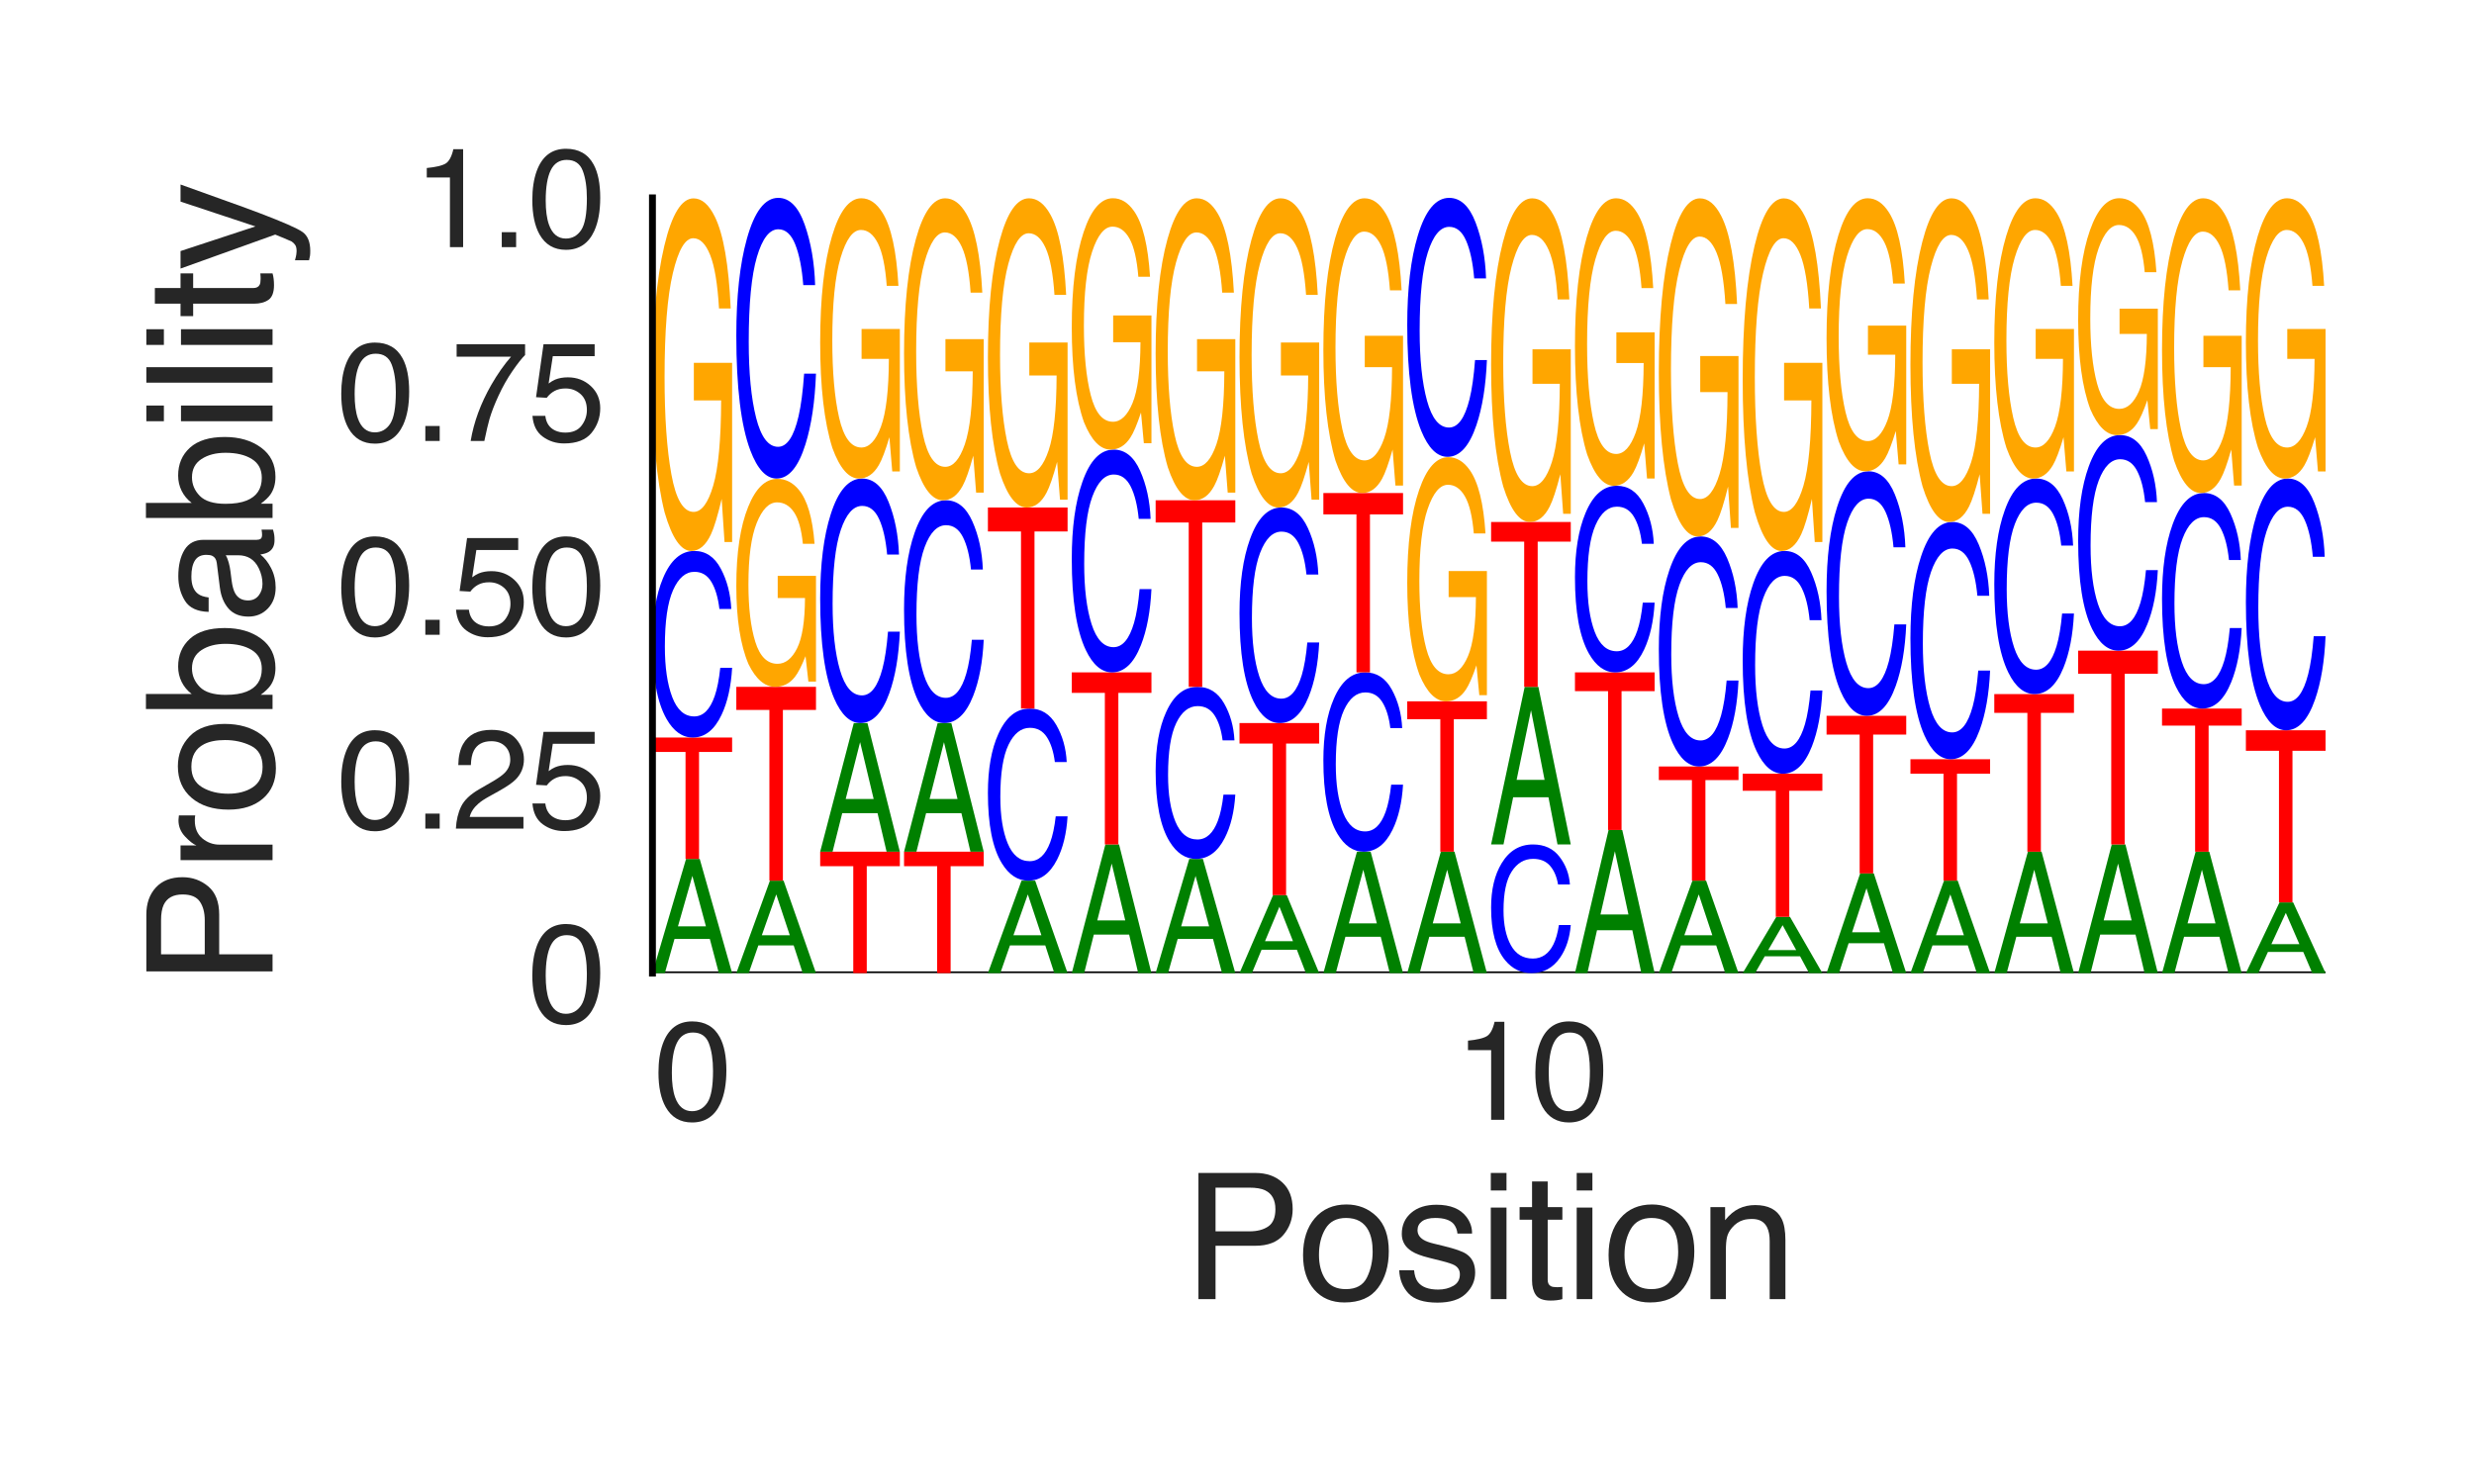 <?xml version="1.0" encoding="utf-8" standalone="no"?>
<!DOCTYPE svg PUBLIC "-//W3C//DTD SVG 1.1//EN"
  "http://www.w3.org/Graphics/SVG/1.1/DTD/svg11.dtd">
<svg height="216pt" version="1.1" viewBox="0 0 360 216" width="360pt" xmlns="http://www.w3.org/2000/svg" xmlns:xlink="http://www.w3.org/1999/xlink">
 <defs>
  <style type="text/css">*{stroke-linecap:butt;stroke-linejoin:round;}</style>
 </defs>
 <g id="figure_1">
  <g id="patch_1">
   <path d="M 0 216 
L 360 216 
L 360 0 
L 0 0 
z
" style="fill:#ffffff;"/>
  </g>
  <g id="axes_1">
   <g id="patch_2">
    <path d="M 94.94 141.64 
L 338.4 141.64 
L 338.4 28.8 
L 94.94 28.8 
z
" style="fill:#ffffff;"/>
   </g>
   <g id="line2d_1">
    <path clip-path="url(#pb17f421d15)" d="M 94.94 141.64 
L 338.4 141.64 
" style="fill:none;stroke:#000000;stroke-linecap:round;stroke-width:0.5;"/>
   </g>
   <g id="patch_3">
    <path clip-path="url(#pb17f421d15)" d="M 102.722 134.831 
L 100.749 127.49 
L 98.653 134.831 
L 102.722 134.831 
z
M 99.83 125.021 
L 101.819 125.021 
L 106.533 141.64 
L 104.603 141.64 
L 103.288 136.663 
L 98.149 136.663 
L 96.743 141.64 
L 94.94 141.64 
L 99.83 125.021 
z
M 100.741 125.021 
L 100.741 125.021 
z
" style="fill:#008000;"/>
   </g>
   <g id="patch_4">
    <path clip-path="url(#pb17f421d15)" d="M 106.533 107.348 
L 106.533 109.454 
L 101.719 109.454 
L 101.719 125.021 
L 99.755 125.021 
L 99.755 109.454 
L 94.94 109.454 
L 94.94 107.348 
L 106.533 107.348 
z
" style="fill:#ff0000;"/>
   </g>
   <g id="patch_5">
    <path clip-path="url(#pb17f421d15)" d="M 101.036 80.192 
Q 103.518 80.192 104.888 82.775 
Q 106.257 85.353 106.408 88.633 
L 104.683 88.633 
Q 104.389 86.145 103.513 84.691 
Q 102.636 83.23 101.053 83.23 
Q 99.122 83.23 97.935 85.909 
Q 96.748 88.583 96.748 94.11 
Q 96.748 98.642 97.818 101.462 
Q 98.892 104.276 101.019 104.276 
Q 102.974 104.276 103.999 101.31 
Q 104.54 99.749 104.808 97.199 
L 106.533 97.199 
Q 106.303 101.271 105.004 104.029 
Q 103.447 107.348 100.805 107.348 
Q 98.527 107.348 96.979 104.624 
Q 94.94 101.029 94.94 93.514 
Q 94.94 87.813 96.472 84.163 
Q 98.126 80.192 101.036 80.192 
z
M 100.68 80.192 
L 100.68 80.192 
z
" style="fill:#0000ff;"/>
   </g>
   <g id="patch_6">
    <path clip-path="url(#pb17f421d15)" d="M 100.919 28.874 
Q 102.708 28.874 104.012 31.53 
Q 105.903 35.343 106.326 44.904 
L 104.626 44.904 
Q 104.314 39.561 103.338 37.117 
Q 102.362 34.674 100.875 34.674 
Q 99.114 34.674 97.909 39.762 
Q 96.704 44.84 96.704 54.9 
Q 96.704 63.589 97.696 69.049 
Q 98.691 74.509 100.936 74.509 
Q 102.655 74.509 103.783 70.685 
Q 104.911 66.85 104.936 58.277 
L 100.963 58.277 
L 100.963 52.807 
L 106.533 52.807 
L 106.533 78.896 
L 105.428 78.896 
L 105.013 72.618 
Q 104.142 76.304 103.468 77.738 
Q 102.334 80.192 100.59 80.192 
Q 98.337 80.192 96.712 74.583 
Q 94.94 67.54 94.94 55.261 
Q 94.94 43.013 96.668 35.779 
Q 98.31 28.874 100.919 28.874 
z
M 100.634 28.8 
L 100.634 28.8 
z
" style="fill:#ffa600;"/>
   </g>
   <g id="patch_7">
    <path clip-path="url(#pb17f421d15)" d="M 114.925 136.126 
L 112.953 130.181 
L 110.856 136.126 
L 114.925 136.126 
z
M 112.033 128.182 
L 114.023 128.182 
L 118.737 141.64 
L 116.807 141.64 
L 115.491 137.609 
L 110.352 137.609 
L 108.946 141.64 
L 107.144 141.64 
L 112.033 128.182 
z
M 112.944 128.182 
L 112.944 128.182 
z
" style="fill:#008000;"/>
   </g>
   <g id="patch_8">
    <path clip-path="url(#pb17f421d15)" d="M 118.737 99.972 
L 118.737 103.333 
L 113.922 103.333 
L 113.922 128.182 
L 111.958 128.182 
L 111.958 103.333 
L 107.144 103.333 
L 107.144 99.972 
L 118.737 99.972 
z
" style="fill:#ff0000;"/>
   </g>
   <g id="patch_9">
    <path clip-path="url(#pb17f421d15)" d="M 113.123 69.698 
Q 114.911 69.698 116.216 71.265 
Q 118.107 73.515 118.53 79.155 
L 116.829 79.155 
Q 116.517 76.003 115.541 74.561 
Q 114.566 73.12 113.078 73.12 
Q 111.318 73.12 110.112 76.122 
Q 108.907 79.117 108.907 85.051 
Q 108.907 90.177 109.899 93.398 
Q 110.895 96.619 113.139 96.619 
Q 114.859 96.619 115.986 94.363 
Q 117.114 92.101 117.139 87.044 
L 113.167 87.044 
L 113.167 83.817 
L 118.737 83.817 
L 118.737 99.208 
L 117.631 99.208 
L 117.216 95.504 
Q 116.346 97.678 115.671 98.524 
Q 114.538 99.972 112.794 99.972 
Q 110.541 99.972 108.915 96.663 
Q 107.144 92.509 107.144 85.264 
Q 107.144 78.039 108.871 73.772 
Q 110.513 69.698 113.123 69.698 
z
M 112.838 69.655 
L 112.838 69.655 
z
" style="fill:#ffa600;"/>
   </g>
   <g id="patch_10">
    <path clip-path="url(#pb17f421d15)" d="M 113.239 28.8 
Q 115.722 28.8 117.091 32.687 
Q 118.461 36.565 118.612 41.5 
L 116.886 41.5 
Q 116.593 37.757 115.716 35.568 
Q 114.839 33.371 113.256 33.371 
Q 111.326 33.371 110.139 37.402 
Q 108.951 41.424 108.951 49.739 
Q 108.951 56.557 110.022 60.799 
Q 111.095 65.033 113.222 65.033 
Q 115.178 65.033 116.203 60.571 
Q 116.744 58.222 117.012 54.386 
L 118.737 54.386 
Q 118.506 60.512 117.208 64.661 
Q 115.651 69.655 113.009 69.655 
Q 110.731 69.655 109.182 65.556 
Q 107.144 60.149 107.144 48.843 
Q 107.144 40.266 108.675 34.774 
Q 110.329 28.8 113.239 28.8 
z
M 112.883 28.8 
L 112.883 28.8 
z
" style="fill:#0000ff;"/>
   </g>
   <g id="patch_11">
    <path clip-path="url(#pb17f421d15)" d="M 130.94 123.967 
L 130.94 126.073 
L 126.126 126.073 
L 126.126 141.64 
L 124.162 141.64 
L 124.162 126.073 
L 119.347 126.073 
L 119.347 123.967 
L 130.94 123.967 
z
" style="fill:#ff0000;"/>
   </g>
   <g id="patch_12">
    <path clip-path="url(#pb17f421d15)" d="M 127.129 116.295 
L 125.156 108.022 
L 123.06 116.295 
L 127.129 116.295 
z
M 124.237 105.241 
L 126.226 105.241 
L 130.94 123.967 
L 129.01 123.967 
L 127.695 118.359 
L 122.556 118.359 
L 121.15 123.967 
L 119.347 123.967 
L 124.237 105.241 
z
M 125.148 105.241 
L 125.148 105.241 
z
" style="fill:#008000;"/>
   </g>
   <g id="patch_13">
    <path clip-path="url(#pb17f421d15)" d="M 125.443 69.655 
Q 127.925 69.655 129.295 73.04 
Q 130.664 76.419 130.815 80.717 
L 129.09 80.717 
Q 128.796 77.456 127.92 75.55 
Q 127.043 73.636 125.46 73.636 
Q 123.529 73.636 122.342 77.147 
Q 121.155 80.651 121.155 87.893 
Q 121.155 93.832 122.225 97.527 
Q 123.299 101.215 125.426 101.215 
Q 127.381 101.215 128.406 97.329 
Q 128.947 95.282 129.215 91.941 
L 130.94 91.941 
Q 130.71 97.277 129.411 100.891 
Q 127.854 105.241 125.212 105.241 
Q 122.934 105.241 121.386 101.671 
Q 119.347 96.961 119.347 87.113 
Q 119.347 79.642 120.879 74.858 
Q 122.533 69.655 125.443 69.655 
z
M 125.087 69.655 
L 125.087 69.655 
z
" style="fill:#0000ff;"/>
   </g>
   <g id="patch_14">
    <path clip-path="url(#pb17f421d15)" d="M 125.326 28.859 
Q 127.115 28.859 128.419 30.97 
Q 130.31 34.002 130.733 41.602 
L 129.033 41.602 
Q 128.721 37.354 127.745 35.412 
Q 126.769 33.47 125.282 33.47 
Q 123.521 33.47 122.316 37.515 
Q 121.111 41.551 121.111 49.548 
Q 121.111 56.456 122.103 60.796 
Q 123.098 65.137 125.343 65.137 
Q 127.062 65.137 128.19 62.097 
Q 129.318 59.048 129.343 52.234 
L 125.37 52.234 
L 125.37 47.885 
L 130.94 47.885 
L 130.94 68.624 
L 129.835 68.624 
L 129.42 63.634 
Q 128.549 66.564 127.875 67.704 
Q 126.741 69.655 124.997 69.655 
Q 122.744 69.655 121.119 65.196 
Q 119.347 59.597 119.347 49.835 
Q 119.347 40.099 121.075 34.348 
Q 122.717 28.859 125.326 28.859 
z
M 125.041 28.8 
L 125.041 28.8 
z
" style="fill:#ffa600;"/>
   </g>
   <g id="patch_15">
    <path clip-path="url(#pb17f421d15)" d="M 143.144 123.967 
L 143.144 126.073 
L 138.329 126.073 
L 138.329 141.64 
L 136.365 141.64 
L 136.365 126.073 
L 131.551 126.073 
L 131.551 123.967 
L 143.144 123.967 
z
" style="fill:#ff0000;"/>
   </g>
   <g id="patch_16">
    <path clip-path="url(#pb17f421d15)" d="M 139.332 116.295 
L 137.36 108.022 
L 135.263 116.295 
L 139.332 116.295 
z
M 136.44 105.241 
L 138.43 105.241 
L 143.144 123.967 
L 141.214 123.967 
L 139.898 118.359 
L 134.759 118.359 
L 133.353 123.967 
L 131.551 123.967 
L 136.44 105.241 
z
M 137.351 105.241 
L 137.351 105.241 
z
" style="fill:#008000;"/>
   </g>
   <g id="patch_17">
    <path clip-path="url(#pb17f421d15)" d="M 137.646 72.816 
Q 140.129 72.816 141.498 75.901 
Q 142.868 78.979 143.019 82.895 
L 141.293 82.895 
Q 141 79.924 140.123 78.187 
Q 139.246 76.444 137.663 76.444 
Q 135.733 76.444 134.546 79.643 
Q 133.358 82.835 133.358 89.434 
Q 133.358 94.846 134.429 98.212 
Q 135.502 101.572 137.629 101.572 
Q 139.585 101.572 140.61 98.031 
Q 141.151 96.167 141.419 93.122 
L 143.144 93.122 
Q 142.913 97.984 141.615 101.277 
Q 140.058 105.241 137.416 105.241 
Q 135.138 105.241 133.589 101.988 
Q 131.551 97.696 131.551 88.723 
Q 131.551 81.916 133.082 77.557 
Q 134.736 72.816 137.646 72.816 
z
M 137.29 72.816 
L 137.29 72.816 
z
" style="fill:#0000ff;"/>
   </g>
   <g id="patch_18">
    <path clip-path="url(#pb17f421d15)" d="M 137.53 28.864 
Q 139.318 28.864 140.623 31.138 
Q 142.514 34.404 142.937 42.592 
L 141.237 42.592 
Q 140.924 38.016 139.948 35.924 
Q 138.973 33.831 137.485 33.831 
Q 135.725 33.831 134.519 38.189 
Q 133.314 42.538 133.314 51.154 
Q 133.314 58.596 134.306 63.272 
Q 135.302 67.948 137.546 67.948 
Q 139.266 67.948 140.393 64.673 
Q 141.521 61.389 141.546 54.047 
L 137.574 54.047 
L 137.574 49.361 
L 143.144 49.361 
L 143.144 71.706 
L 142.038 71.706 
L 141.624 66.329 
Q 140.753 69.486 140.078 70.714 
Q 138.945 72.816 137.201 72.816 
Q 134.948 72.816 133.322 68.012 
Q 131.551 61.98 131.551 51.463 
Q 131.551 40.973 133.278 34.777 
Q 134.92 28.864 137.53 28.864 
z
M 137.245 28.8 
L 137.245 28.8 
z
" style="fill:#ffa600;"/>
   </g>
   <g id="patch_19">
    <path clip-path="url(#pb17f421d15)" d="M 151.536 136.126 
L 149.563 130.181 
L 147.467 136.126 
L 151.536 136.126 
z
M 148.644 128.182 
L 150.633 128.182 
L 155.347 141.64 
L 153.418 141.64 
L 152.102 137.609 
L 146.963 137.609 
L 145.557 141.64 
L 143.754 141.64 
L 148.644 128.182 
z
M 149.555 128.182 
L 149.555 128.182 
z
" style="fill:#008000;"/>
   </g>
   <g id="patch_20">
    <path clip-path="url(#pb17f421d15)" d="M 149.85 103.133 
Q 152.332 103.133 153.702 105.516 
Q 155.071 107.894 155.222 110.92 
L 153.497 110.92 
Q 153.204 108.625 152.327 107.283 
Q 151.45 105.936 149.867 105.936 
Q 147.936 105.936 146.749 108.407 
Q 145.562 110.873 145.562 115.971 
Q 145.562 120.152 146.632 122.753 
Q 147.706 125.348 149.833 125.348 
Q 151.789 125.348 152.813 122.613 
Q 153.354 121.172 153.622 118.82 
L 155.347 118.82 
Q 155.117 122.576 153.818 125.12 
Q 152.261 128.182 149.619 128.182 
Q 147.341 128.182 145.793 125.669 
Q 143.754 122.354 143.754 115.422 
Q 143.754 110.163 145.286 106.796 
Q 146.94 103.133 149.85 103.133 
z
M 149.494 103.133 
L 149.494 103.133 
z
" style="fill:#0000ff;"/>
   </g>
   <g id="patch_21">
    <path clip-path="url(#pb17f421d15)" d="M 155.347 73.869 
L 155.347 77.356 
L 150.533 77.356 
L 150.533 103.133 
L 148.569 103.133 
L 148.569 77.356 
L 143.754 77.356 
L 143.754 73.869 
L 155.347 73.869 
z
" style="fill:#ff0000;"/>
   </g>
   <g id="patch_22">
    <path clip-path="url(#pb17f421d15)" d="M 149.733 28.865 
Q 151.522 28.865 152.826 31.194 
Q 154.717 34.538 155.14 42.923 
L 153.44 42.923 
Q 153.128 38.237 152.152 36.094 
Q 151.176 33.952 149.689 33.952 
Q 147.928 33.952 146.723 38.414 
Q 145.518 42.867 145.518 51.689 
Q 145.518 59.309 146.51 64.097 
Q 147.505 68.886 149.75 68.886 
Q 151.469 68.886 152.597 65.532 
Q 153.725 62.169 153.75 54.651 
L 149.777 54.651 
L 149.777 49.854 
L 155.347 49.854 
L 155.347 72.733 
L 154.242 72.733 
L 153.827 67.227 
Q 152.956 70.46 152.282 71.718 
Q 151.148 73.869 149.404 73.869 
Q 147.151 73.869 145.526 68.951 
Q 143.754 62.774 143.754 52.005 
Q 143.754 41.264 145.482 34.92 
Q 147.124 28.865 149.733 28.865 
z
M 149.448 28.8 
L 149.448 28.8 
z
" style="fill:#ffa600;"/>
   </g>
   <g id="patch_23">
    <path clip-path="url(#pb17f421d15)" d="M 163.739 133.967 
L 161.767 125.695 
L 159.67 133.967 
L 163.739 133.967 
z
M 160.847 122.913 
L 162.837 122.913 
L 167.551 141.64 
L 165.621 141.64 
L 164.305 136.031 
L 159.166 136.031 
L 157.76 141.64 
L 155.958 141.64 
L 160.847 122.913 
z
M 161.758 122.913 
L 161.758 122.913 
z
" style="fill:#008000;"/>
   </g>
   <g id="patch_24">
    <path clip-path="url(#pb17f421d15)" d="M 167.551 97.865 
L 167.551 100.849 
L 162.736 100.849 
L 162.736 122.913 
L 160.772 122.913 
L 160.772 100.849 
L 155.958 100.849 
L 155.958 97.865 
L 167.551 97.865 
z
" style="fill:#ff0000;"/>
   </g>
   <g id="patch_25">
    <path clip-path="url(#pb17f421d15)" d="M 162.053 65.44 
Q 164.536 65.44 165.905 68.525 
Q 167.275 71.603 167.426 75.519 
L 165.7 75.519 
Q 165.407 72.548 164.53 70.811 
Q 163.653 69.068 162.07 69.068 
Q 160.14 69.068 158.953 72.267 
Q 157.765 75.459 157.765 82.058 
Q 157.765 87.47 158.836 90.836 
Q 159.909 94.196 162.036 94.196 
Q 163.992 94.196 165.017 90.655 
Q 165.558 88.791 165.826 85.746 
L 167.551 85.746 
Q 167.32 90.608 166.022 93.901 
Q 164.465 97.865 161.823 97.865 
Q 159.545 97.865 157.996 94.612 
Q 155.958 90.32 155.958 81.347 
Q 155.958 74.54 157.489 70.181 
Q 159.143 65.44 162.053 65.44 
z
M 161.697 65.44 
L 161.697 65.44 
z
" style="fill:#0000ff;"/>
   </g>
   <g id="patch_26">
    <path clip-path="url(#pb17f421d15)" d="M 161.937 28.853 
Q 163.725 28.853 165.03 30.746 
Q 166.921 33.465 167.344 40.281 
L 165.644 40.281 
Q 165.331 36.472 164.355 34.73 
Q 163.38 32.988 161.892 32.988 
Q 160.132 32.988 158.926 36.616 
Q 157.721 40.236 157.721 47.408 
Q 157.721 53.603 158.714 57.495 
Q 159.709 61.388 161.953 61.388 
Q 163.673 61.388 164.8 58.662 
Q 165.928 55.928 165.953 49.816 
L 161.981 49.816 
L 161.981 45.916 
L 167.551 45.916 
L 167.551 64.516 
L 166.445 64.516 
L 166.031 60.04 
Q 165.16 62.668 164.485 63.69 
Q 163.352 65.44 161.608 65.44 
Q 159.355 65.44 157.729 61.441 
Q 155.958 56.42 155.958 47.665 
Q 155.958 38.933 157.685 33.776 
Q 159.327 28.853 161.937 28.853 
z
M 161.652 28.8 
L 161.652 28.8 
z
" style="fill:#ffa600;"/>
   </g>
   <g id="patch_27">
    <path clip-path="url(#pb17f421d15)" d="M 175.943 134.831 
L 173.97 127.49 
L 171.874 134.831 
L 175.943 134.831 
z
M 173.051 125.021 
L 175.04 125.021 
L 179.754 141.64 
L 177.825 141.64 
L 176.509 136.663 
L 171.37 136.663 
L 169.964 141.64 
L 168.161 141.64 
L 173.051 125.021 
z
M 173.962 125.021 
L 173.962 125.021 
z
" style="fill:#008000;"/>
   </g>
   <g id="patch_28">
    <path clip-path="url(#pb17f421d15)" d="M 174.257 99.972 
Q 176.739 99.972 178.109 102.355 
Q 179.478 104.733 179.629 107.759 
L 177.904 107.759 
Q 177.611 105.464 176.734 104.122 
Q 175.857 102.775 174.274 102.775 
Q 172.343 102.775 171.156 105.246 
Q 169.969 107.712 169.969 112.81 
Q 169.969 116.991 171.039 119.591 
Q 172.113 122.187 174.24 122.187 
Q 176.196 122.187 177.22 119.452 
Q 177.761 118.011 178.029 115.659 
L 179.754 115.659 
Q 179.524 119.415 178.226 121.959 
Q 176.668 125.021 174.026 125.021 
Q 171.748 125.021 170.2 122.508 
Q 168.161 119.193 168.161 112.261 
Q 168.161 107.002 169.693 103.635 
Q 171.347 99.972 174.257 99.972 
z
M 173.901 99.972 
L 173.901 99.972 
z
" style="fill:#0000ff;"/>
   </g>
   <g id="patch_29">
    <path clip-path="url(#pb17f421d15)" d="M 179.754 72.816 
L 179.754 76.051 
L 174.94 76.051 
L 174.94 99.972 
L 172.976 99.972 
L 172.976 76.051 
L 168.161 76.051 
L 168.161 72.816 
L 179.754 72.816 
z
" style="fill:#ff0000;"/>
   </g>
   <g id="patch_30">
    <path clip-path="url(#pb17f421d15)" d="M 174.14 28.864 
Q 175.929 28.864 177.233 31.138 
Q 179.124 34.404 179.547 42.592 
L 177.847 42.592 
Q 177.535 38.016 176.559 35.924 
Q 175.583 33.831 174.096 33.831 
Q 172.335 33.831 171.13 38.189 
Q 169.925 42.538 169.925 51.154 
Q 169.925 58.596 170.917 63.272 
Q 171.912 67.948 174.157 67.948 
Q 175.876 67.948 177.004 64.673 
Q 178.132 61.389 178.157 54.047 
L 174.184 54.047 
L 174.184 49.361 
L 179.754 49.361 
L 179.754 71.706 
L 178.649 71.706 
L 178.234 66.329 
Q 177.363 69.486 176.689 70.714 
Q 175.555 72.816 173.811 72.816 
Q 171.558 72.816 169.933 68.012 
Q 168.161 61.98 168.161 51.463 
Q 168.161 40.973 169.889 34.777 
Q 171.531 28.864 174.14 28.864 
z
M 173.855 28.8 
L 173.855 28.8 
z
" style="fill:#ffa600;"/>
   </g>
   <g id="patch_31">
    <path clip-path="url(#pb17f421d15)" d="M 188.146 136.99 
L 186.174 131.976 
L 184.077 136.99 
L 188.146 136.99 
z
M 185.254 130.289 
L 187.244 130.289 
L 191.958 141.64 
L 190.028 141.64 
L 188.712 138.241 
L 183.573 138.241 
L 182.167 141.64 
L 180.365 141.64 
L 185.254 130.289 
z
M 186.165 130.289 
L 186.165 130.289 
z
" style="fill:#008000;"/>
   </g>
   <g id="patch_32">
    <path clip-path="url(#pb17f421d15)" d="M 191.958 105.241 
L 191.958 108.225 
L 187.143 108.225 
L 187.143 130.289 
L 185.179 130.289 
L 185.179 108.225 
L 180.365 108.225 
L 180.365 105.241 
L 191.958 105.241 
z
" style="fill:#ff0000;"/>
   </g>
   <g id="patch_33">
    <path clip-path="url(#pb17f421d15)" d="M 186.46 73.869 
Q 188.943 73.869 190.312 76.854 
Q 191.682 79.832 191.833 83.621 
L 190.107 83.621 
Q 189.814 80.747 188.937 79.067 
Q 188.06 77.38 186.477 77.38 
Q 184.547 77.38 183.36 80.475 
Q 182.172 83.563 182.172 89.948 
Q 182.172 95.184 183.243 98.441 
Q 184.316 101.691 186.443 101.691 
Q 188.399 101.691 189.424 98.266 
Q 189.965 96.462 190.233 93.516 
L 191.958 93.516 
Q 191.727 98.22 190.429 101.406 
Q 188.872 105.241 186.23 105.241 
Q 183.952 105.241 182.403 102.094 
Q 180.365 97.941 180.365 89.26 
Q 180.365 82.674 181.896 78.457 
Q 183.55 73.869 186.46 73.869 
z
M 186.104 73.869 
L 186.104 73.869 
z
" style="fill:#0000ff;"/>
   </g>
   <g id="patch_34">
    <path clip-path="url(#pb17f421d15)" d="M 186.344 28.865 
Q 188.132 28.865 189.437 31.194 
Q 191.328 34.538 191.751 42.923 
L 190.051 42.923 
Q 189.738 38.237 188.762 36.094 
Q 187.787 33.952 186.299 33.952 
Q 184.539 33.952 183.333 38.414 
Q 182.128 42.867 182.128 51.689 
Q 182.128 59.309 183.121 64.097 
Q 184.116 68.886 186.36 68.886 
Q 188.08 68.886 189.207 65.532 
Q 190.335 62.169 190.36 54.651 
L 186.388 54.651 
L 186.388 49.854 
L 191.958 49.854 
L 191.958 72.733 
L 190.852 72.733 
L 190.438 67.227 
Q 189.567 70.46 188.892 71.718 
Q 187.759 73.869 186.015 73.869 
Q 183.762 73.869 182.136 68.951 
Q 180.365 62.774 180.365 52.005 
Q 180.365 41.264 182.092 34.92 
Q 183.734 28.865 186.344 28.865 
z
M 186.059 28.8 
L 186.059 28.8 
z
" style="fill:#ffa600;"/>
   </g>
   <g id="patch_35">
    <path clip-path="url(#pb17f421d15)" d="M 200.35 134.399 
L 198.377 126.592 
L 196.281 134.399 
L 200.35 134.399 
z
M 197.458 123.967 
L 199.447 123.967 
L 204.161 141.64 
L 202.232 141.64 
L 200.916 136.347 
L 195.777 136.347 
L 194.371 141.64 
L 192.568 141.64 
L 197.458 123.967 
z
M 198.369 123.967 
L 198.369 123.967 
z
" style="fill:#008000;"/>
   </g>
   <g id="patch_36">
    <path clip-path="url(#pb17f421d15)" d="M 198.664 97.865 
Q 201.146 97.865 202.516 100.348 
Q 203.885 102.826 204.036 105.979 
L 202.311 105.979 
Q 202.018 103.587 201.141 102.189 
Q 200.264 100.785 198.681 100.785 
Q 196.75 100.785 195.563 103.36 
Q 194.376 105.93 194.376 111.242 
Q 194.376 115.599 195.446 118.309 
Q 196.52 121.014 198.647 121.014 
Q 200.603 121.014 201.627 118.164 
Q 202.168 116.663 202.436 114.212 
L 204.161 114.212 
Q 203.931 118.126 202.633 120.777 
Q 201.075 123.967 198.433 123.967 
Q 196.155 123.967 194.607 121.349 
Q 192.568 117.894 192.568 110.67 
Q 192.568 105.191 194.1 101.681 
Q 195.754 97.865 198.664 97.865 
z
M 198.308 97.865 
L 198.308 97.865 
z
" style="fill:#0000ff;"/>
   </g>
   <g id="patch_37">
    <path clip-path="url(#pb17f421d15)" d="M 204.161 71.762 
L 204.161 74.872 
L 199.347 74.872 
L 199.347 97.865 
L 197.383 97.865 
L 197.383 74.872 
L 192.568 74.872 
L 192.568 71.762 
L 204.161 71.762 
z
" style="fill:#ff0000;"/>
   </g>
   <g id="patch_38">
    <path clip-path="url(#pb17f421d15)" d="M 198.547 28.862 
Q 200.336 28.862 201.64 31.082 
Q 203.531 34.27 203.954 42.262 
L 202.254 42.262 
Q 201.942 37.796 200.966 35.753 
Q 199.99 33.711 198.503 33.711 
Q 196.742 33.711 195.537 37.964 
Q 194.332 42.209 194.332 50.618 
Q 194.332 57.882 195.324 62.447 
Q 196.319 67.011 198.564 67.011 
Q 200.283 67.011 201.411 63.814 
Q 202.539 60.609 202.564 53.442 
L 198.591 53.442 
L 198.591 48.869 
L 204.161 48.869 
L 204.161 70.679 
L 203.056 70.679 
L 202.641 65.43 
Q 201.77 68.512 201.096 69.711 
Q 199.962 71.762 198.218 71.762 
Q 195.965 71.762 194.34 67.073 
Q 192.568 61.186 192.568 50.92 
Q 192.568 40.682 194.296 34.634 
Q 195.938 28.862 198.547 28.862 
z
M 198.262 28.8 
L 198.262 28.8 
z
" style="fill:#ffa600;"/>
   </g>
   <g id="patch_39">
    <path clip-path="url(#pb17f421d15)" d="M 212.553 134.399 
L 210.581 126.592 
L 208.484 134.399 
L 212.553 134.399 
z
M 209.661 123.967 
L 211.651 123.967 
L 216.365 141.64 
L 214.435 141.64 
L 213.119 136.347 
L 207.98 136.347 
L 206.574 141.64 
L 204.772 141.64 
L 209.661 123.967 
z
M 210.572 123.967 
L 210.572 123.967 
z
" style="fill:#008000;"/>
   </g>
   <g id="patch_40">
    <path clip-path="url(#pb17f421d15)" d="M 216.365 102.079 
L 216.365 104.687 
L 211.55 104.687 
L 211.55 123.967 
L 209.586 123.967 
L 209.586 104.687 
L 204.772 104.687 
L 204.772 102.079 
L 216.365 102.079 
z
" style="fill:#ff0000;"/>
   </g>
   <g id="patch_41">
    <path clip-path="url(#pb17f421d15)" d="M 210.751 66.545 
Q 212.539 66.545 213.844 68.384 
Q 215.735 71.024 216.158 77.644 
L 214.458 77.644 
Q 214.145 73.945 213.169 72.253 
Q 212.194 70.561 210.706 70.561 
Q 208.946 70.561 207.74 74.084 
Q 206.535 77.6 206.535 84.566 
Q 206.535 90.583 207.528 94.364 
Q 208.523 98.144 210.767 98.144 
Q 212.487 98.144 213.614 95.496 
Q 214.742 92.841 214.767 86.905 
L 210.795 86.905 
L 210.795 83.117 
L 216.365 83.117 
L 216.365 101.182 
L 215.259 101.182 
L 214.845 96.835 
Q 213.974 99.387 213.299 100.38 
Q 212.166 102.079 210.422 102.079 
Q 208.169 102.079 206.543 98.196 
Q 204.772 93.319 204.772 84.816 
Q 204.772 76.335 206.499 71.326 
Q 208.141 66.545 210.751 66.545 
z
M 210.466 66.493 
L 210.466 66.493 
z
" style="fill:#ffa600;"/>
   </g>
   <g id="patch_42">
    <path clip-path="url(#pb17f421d15)" d="M 210.867 28.8 
Q 213.35 28.8 214.719 32.386 
Q 216.089 35.964 216.24 40.517 
L 214.514 40.517 
Q 214.221 37.064 213.344 35.045 
Q 212.467 33.018 210.884 33.018 
Q 208.954 33.018 207.767 36.736 
Q 206.579 40.447 206.579 48.118 
Q 206.579 54.41 207.65 58.323 
Q 208.723 62.229 210.85 62.229 
Q 212.806 62.229 213.831 58.113 
Q 214.372 55.946 214.64 52.406 
L 216.365 52.406 
Q 216.134 58.058 214.836 61.886 
Q 213.279 66.493 210.637 66.493 
Q 208.359 66.493 206.81 62.712 
Q 204.772 57.723 204.772 47.292 
Q 204.772 39.379 206.303 34.312 
Q 207.957 28.8 210.867 28.8 
z
M 210.511 28.8 
L 210.511 28.8 
z
" style="fill:#0000ff;"/>
   </g>
   <g id="patch_43">
    <path clip-path="url(#pb17f421d15)" d="M 223.071 122.913 
Q 225.553 122.913 226.923 124.695 
Q 228.292 126.473 228.443 128.735 
L 226.718 128.735 
Q 226.425 127.019 225.548 126.016 
Q 224.671 125.009 223.088 125.009 
Q 221.157 125.009 219.97 126.856 
Q 218.783 128.7 218.783 132.511 
Q 218.783 135.637 219.853 137.581 
Q 220.927 139.521 223.054 139.521 
Q 225.01 139.521 226.035 137.476 
Q 226.575 136.4 226.843 134.641 
L 228.568 134.641 
Q 228.338 137.449 227.04 139.351 
Q 225.482 141.64 222.84 141.64 
Q 220.562 141.64 219.014 139.762 
Q 216.975 137.283 216.975 132.1 
Q 216.975 128.169 218.507 125.652 
Q 220.161 122.913 223.071 122.913 
z
M 222.715 122.913 
L 222.715 122.913 
z
" style="fill:#0000ff;"/>
   </g>
   <g id="patch_44">
    <path clip-path="url(#pb17f421d15)" d="M 224.757 113.514 
L 222.784 103.38 
L 220.688 113.514 
L 224.757 113.514 
z
M 221.865 99.972 
L 223.854 99.972 
L 228.568 122.913 
L 226.639 122.913 
L 225.323 116.043 
L 220.184 116.043 
L 218.778 122.913 
L 216.975 122.913 
L 221.865 99.972 
z
M 222.776 99.972 
L 222.776 99.972 
z
" style="fill:#008000;"/>
   </g>
   <g id="patch_45">
    <path clip-path="url(#pb17f421d15)" d="M 228.568 75.977 
L 228.568 78.836 
L 223.754 78.836 
L 223.754 99.972 
L 221.79 99.972 
L 221.79 78.836 
L 216.975 78.836 
L 216.975 75.977 
L 228.568 75.977 
z
" style="fill:#ff0000;"/>
   </g>
   <g id="patch_46">
    <path clip-path="url(#pb17f421d15)" d="M 222.954 28.868 
Q 224.743 28.868 226.047 31.306 
Q 227.938 34.807 228.361 43.583 
L 226.661 43.583 
Q 226.349 38.678 225.373 36.435 
Q 224.397 34.192 222.91 34.192 
Q 221.149 34.192 219.944 38.863 
Q 218.739 43.524 218.739 52.759 
Q 218.739 60.736 219.731 65.748 
Q 220.726 70.76 222.971 70.76 
Q 224.69 70.76 225.818 67.249 
Q 226.946 63.729 226.971 55.86 
L 222.998 55.86 
L 222.998 50.838 
L 228.568 50.838 
L 228.568 74.787 
L 227.463 74.787 
L 227.048 69.024 
Q 226.177 72.408 225.503 73.724 
Q 224.369 75.977 222.625 75.977 
Q 220.372 75.977 218.747 70.828 
Q 216.975 64.363 216.975 53.091 
Q 216.975 41.847 218.703 35.207 
Q 220.345 28.868 222.954 28.868 
z
M 222.669 28.8 
L 222.669 28.8 
z
" style="fill:#ffa600;"/>
   </g>
   <g id="patch_47">
    <path clip-path="url(#pb17f421d15)" d="M 236.96 133.104 
L 234.988 123.901 
L 232.891 133.104 
L 236.96 133.104 
z
M 234.068 120.806 
L 236.058 120.806 
L 240.772 141.64 
L 238.842 141.64 
L 237.526 135.4 
L 232.387 135.4 
L 230.981 141.64 
L 229.179 141.64 
L 234.068 120.806 
z
M 234.98 120.806 
L 234.98 120.806 
z
" style="fill:#008000;"/>
   </g>
   <g id="patch_48">
    <path clip-path="url(#pb17f421d15)" d="M 240.772 97.865 
L 240.772 100.598 
L 235.957 100.598 
L 235.957 120.806 
L 233.993 120.806 
L 233.993 100.598 
L 229.179 100.598 
L 229.179 97.865 
L 240.772 97.865 
z
" style="fill:#ff0000;"/>
   </g>
   <g id="patch_49">
    <path clip-path="url(#pb17f421d15)" d="M 235.274 70.708 
Q 237.757 70.708 239.126 73.292 
Q 240.496 75.87 240.647 79.15 
L 238.921 79.15 
Q 238.628 76.662 237.751 75.207 
Q 236.874 73.747 235.291 73.747 
Q 233.361 73.747 232.174 76.426 
Q 230.986 79.1 230.986 84.626 
Q 230.986 89.159 232.057 91.978 
Q 233.13 94.792 235.257 94.792 
Q 237.213 94.792 238.238 91.827 
Q 238.779 90.265 239.047 87.715 
L 240.772 87.715 
Q 240.541 91.787 239.243 94.545 
Q 237.686 97.865 235.044 97.865 
Q 232.766 97.865 231.217 95.141 
Q 229.179 91.546 229.179 84.031 
Q 229.179 78.33 230.71 74.679 
Q 232.364 70.708 235.274 70.708 
z
M 234.918 70.708 
L 234.918 70.708 
z
" style="fill:#0000ff;"/>
   </g>
   <g id="patch_50">
    <path clip-path="url(#pb17f421d15)" d="M 235.158 28.861 
Q 236.946 28.861 238.251 31.026 
Q 240.142 34.136 240.565 41.932 
L 238.865 41.932 
Q 238.552 37.575 237.576 35.583 
Q 236.601 33.59 235.113 33.59 
Q 233.353 33.59 232.147 37.74 
Q 230.942 41.88 230.942 50.083 
Q 230.942 57.169 231.935 61.622 
Q 232.93 66.074 235.174 66.074 
Q 236.894 66.074 238.021 62.956 
Q 239.149 59.828 239.174 52.838 
L 235.202 52.838 
L 235.202 48.377 
L 240.772 48.377 
L 240.772 69.651 
L 239.666 69.651 
L 239.252 64.532 
Q 238.381 67.538 237.706 68.707 
Q 236.573 70.708 234.829 70.708 
Q 232.576 70.708 230.95 66.135 
Q 229.179 60.391 229.179 50.378 
Q 229.179 40.39 230.906 34.491 
Q 232.548 28.861 235.158 28.861 
z
M 234.873 28.8 
L 234.873 28.8 
z
" style="fill:#ffa600;"/>
   </g>
   <g id="patch_51">
    <path clip-path="url(#pb17f421d15)" d="M 249.164 136.126 
L 247.192 130.181 
L 245.095 136.126 
L 249.164 136.126 
z
M 246.272 128.182 
L 248.261 128.182 
L 252.975 141.64 
L 251.046 141.64 
L 249.73 137.609 
L 244.591 137.609 
L 243.185 141.64 
L 241.382 141.64 
L 246.272 128.182 
z
M 247.183 128.182 
L 247.183 128.182 
z
" style="fill:#008000;"/>
   </g>
   <g id="patch_52">
    <path clip-path="url(#pb17f421d15)" d="M 252.975 111.563 
L 252.975 113.543 
L 248.161 113.543 
L 248.161 128.182 
L 246.197 128.182 
L 246.197 113.543 
L 241.382 113.543 
L 241.382 111.563 
L 252.975 111.563 
z
" style="fill:#ff0000;"/>
   </g>
   <g id="patch_53">
    <path clip-path="url(#pb17f421d15)" d="M 247.478 78.084 
Q 249.96 78.084 251.33 81.269 
Q 252.699 84.448 252.85 88.491 
L 251.125 88.491 
Q 250.832 85.424 249.955 83.631 
Q 249.078 81.83 247.495 81.83 
Q 245.564 81.83 244.377 85.133 
Q 243.19 88.429 243.19 95.243 
Q 243.19 100.83 244.261 104.306 
Q 245.334 107.775 247.461 107.775 
Q 249.417 107.775 250.442 104.119 
Q 250.982 102.194 251.25 99.051 
L 252.975 99.051 
Q 252.745 104.071 251.447 107.471 
Q 249.889 111.563 247.247 111.563 
Q 244.969 111.563 243.421 108.205 
Q 241.382 103.773 241.382 94.509 
Q 241.382 87.48 242.914 82.98 
Q 244.568 78.084 247.478 78.084 
z
M 247.122 78.084 
L 247.122 78.084 
z
" style="fill:#0000ff;"/>
   </g>
   <g id="patch_54">
    <path clip-path="url(#pb17f421d15)" d="M 247.361 28.871 
Q 249.15 28.871 250.454 31.418 
Q 252.345 35.075 252.768 44.243 
L 251.068 44.243 
Q 250.756 39.119 249.78 36.776 
Q 248.804 34.433 247.317 34.433 
Q 245.556 34.433 244.351 39.313 
Q 243.146 44.182 243.146 53.829 
Q 243.146 62.162 244.138 67.398 
Q 245.133 72.634 247.378 72.634 
Q 249.097 72.634 250.225 68.967 
Q 251.353 65.29 251.378 57.069 
L 247.405 57.069 
L 247.405 51.822 
L 252.975 51.822 
L 252.975 76.842 
L 251.87 76.842 
L 251.455 70.821 
Q 250.584 74.356 249.91 75.731 
Q 248.777 78.084 247.032 78.084 
Q 244.779 78.084 243.154 72.706 
Q 241.382 65.952 241.382 54.176 
Q 241.382 42.43 243.11 35.493 
Q 244.752 28.871 247.361 28.871 
z
M 247.076 28.8 
L 247.076 28.8 
z
" style="fill:#ffa600;"/>
   </g>
   <g id="patch_55">
    <path clip-path="url(#pb17f421d15)" d="M 261.367 138.285 
L 259.395 134.667 
L 257.298 138.285 
L 261.367 138.285 
z
M 258.475 133.451 
L 260.465 133.451 
L 265.179 141.64 
L 263.249 141.64 
L 261.933 139.187 
L 256.795 139.187 
L 255.388 141.64 
L 253.586 141.64 
L 258.475 133.451 
z
M 259.387 133.451 
L 259.387 133.451 
z
" style="fill:#008000;"/>
   </g>
   <g id="patch_56">
    <path clip-path="url(#pb17f421d15)" d="M 265.179 112.617 
L 265.179 115.099 
L 260.364 115.099 
L 260.364 133.451 
L 258.4 133.451 
L 258.4 115.099 
L 253.586 115.099 
L 253.586 112.617 
L 265.179 112.617 
z
" style="fill:#ff0000;"/>
   </g>
   <g id="patch_57">
    <path clip-path="url(#pb17f421d15)" d="M 259.681 80.192 
Q 262.164 80.192 263.533 83.277 
Q 264.903 86.355 265.054 90.271 
L 263.328 90.271 
Q 263.035 87.3 262.158 85.563 
Q 261.281 83.82 259.698 83.82 
Q 257.768 83.82 256.581 87.019 
Q 255.394 90.211 255.394 96.81 
Q 255.394 102.222 256.464 105.588 
Q 257.537 108.948 259.664 108.948 
Q 261.62 108.948 262.645 105.407 
Q 263.186 103.543 263.454 100.498 
L 265.179 100.498 
Q 264.948 105.36 263.65 108.653 
Q 262.093 112.617 259.451 112.617 
Q 257.173 112.617 255.624 109.364 
Q 253.586 105.072 253.586 96.099 
Q 253.586 89.292 255.117 84.933 
Q 256.772 80.192 259.681 80.192 
z
M 259.325 80.192 
L 259.325 80.192 
z
" style="fill:#0000ff;"/>
   </g>
   <g id="patch_58">
    <path clip-path="url(#pb17f421d15)" d="M 259.565 28.874 
Q 261.353 28.874 262.658 31.53 
Q 264.549 35.343 264.972 44.904 
L 263.272 44.904 
Q 262.959 39.561 261.983 37.117 
Q 261.008 34.674 259.52 34.674 
Q 257.76 34.674 256.554 39.762 
Q 255.349 44.84 255.349 54.9 
Q 255.349 63.589 256.342 69.049 
Q 257.337 74.509 259.581 74.509 
Q 261.301 74.509 262.429 70.685 
Q 263.556 66.85 263.581 58.277 
L 259.609 58.277 
L 259.609 52.807 
L 265.179 52.807 
L 265.179 78.896 
L 264.073 78.896 
L 263.659 72.618 
Q 262.788 76.304 262.113 77.738 
Q 260.98 80.192 259.236 80.192 
Q 256.983 80.192 255.358 74.583 
Q 253.586 67.54 253.586 55.261 
Q 253.586 43.013 255.313 35.779 
Q 256.955 28.874 259.565 28.874 
z
M 259.28 28.8 
L 259.28 28.8 
z
" style="fill:#ffa600;"/>
   </g>
   <g id="patch_59">
    <path clip-path="url(#pb17f421d15)" d="M 273.571 135.694 
L 271.599 129.284 
L 269.502 135.694 
L 273.571 135.694 
z
M 270.679 127.128 
L 272.668 127.128 
L 277.382 141.64 
L 275.453 141.64 
L 274.137 137.294 
L 268.998 137.294 
L 267.592 141.64 
L 265.789 141.64 
L 270.679 127.128 
z
M 271.59 127.128 
L 271.59 127.128 
z
" style="fill:#008000;"/>
   </g>
   <g id="patch_60">
    <path clip-path="url(#pb17f421d15)" d="M 277.382 104.187 
L 277.382 106.92 
L 272.568 106.92 
L 272.568 127.128 
L 270.604 127.128 
L 270.604 106.92 
L 265.789 106.92 
L 265.789 104.187 
L 277.382 104.187 
z
" style="fill:#ff0000;"/>
   </g>
   <g id="patch_61">
    <path clip-path="url(#pb17f421d15)" d="M 271.885 68.601 
Q 274.367 68.601 275.737 71.987 
Q 277.106 75.365 277.257 79.663 
L 275.532 79.663 
Q 275.239 76.403 274.362 74.496 
Q 273.485 72.583 271.902 72.583 
Q 269.971 72.583 268.784 76.093 
Q 267.597 79.597 267.597 86.839 
Q 267.597 92.779 268.668 96.474 
Q 269.741 100.161 271.868 100.161 
Q 273.824 100.161 274.849 96.275 
Q 275.389 94.229 275.657 90.887 
L 277.382 90.887 
Q 277.152 96.223 275.854 99.837 
Q 274.296 104.187 271.654 104.187 
Q 269.376 104.187 267.828 100.617 
Q 265.789 95.907 265.789 86.059 
Q 265.789 78.589 267.321 73.804 
Q 268.975 68.601 271.885 68.601 
z
M 271.529 68.601 
L 271.529 68.601 
z
" style="fill:#0000ff;"/>
   </g>
   <g id="patch_62">
    <path clip-path="url(#pb17f421d15)" d="M 271.768 28.858 
Q 273.557 28.858 274.861 30.914 
Q 276.752 33.868 277.175 41.272 
L 275.475 41.272 
Q 275.163 37.134 274.187 35.242 
Q 273.211 33.349 271.724 33.349 
Q 269.963 33.349 268.758 37.29 
Q 267.553 41.222 267.553 49.013 
Q 267.553 55.743 268.545 59.971 
Q 269.54 64.2 271.785 64.2 
Q 273.504 64.2 274.632 61.238 
Q 275.76 58.268 275.785 51.629 
L 271.812 51.629 
L 271.812 47.392 
L 277.382 47.392 
L 277.382 67.597 
L 276.277 67.597 
L 275.862 62.735 
Q 274.991 65.59 274.317 66.7 
Q 273.184 68.601 271.439 68.601 
Q 269.186 68.601 267.561 64.257 
Q 265.789 58.803 265.789 49.293 
Q 265.789 39.807 267.517 34.205 
Q 269.159 28.858 271.768 28.858 
z
M 271.484 28.8 
L 271.484 28.8 
z
" style="fill:#ffa600;"/>
   </g>
   <g id="patch_63">
    <path clip-path="url(#pb17f421d15)" d="M 285.774 136.126 
L 283.802 130.181 
L 281.705 136.126 
L 285.774 136.126 
z
M 282.882 128.182 
L 284.872 128.182 
L 289.586 141.64 
L 287.656 141.64 
L 286.34 137.609 
L 281.202 137.609 
L 279.795 141.64 
L 277.993 141.64 
L 282.882 128.182 
z
M 283.794 128.182 
L 283.794 128.182 
z
" style="fill:#008000;"/>
   </g>
   <g id="patch_64">
    <path clip-path="url(#pb17f421d15)" d="M 289.586 110.509 
L 289.586 112.615 
L 284.771 112.615 
L 284.771 128.182 
L 282.807 128.182 
L 282.807 112.615 
L 277.993 112.615 
L 277.993 110.509 
L 289.586 110.509 
z
" style="fill:#ff0000;"/>
   </g>
   <g id="patch_65">
    <path clip-path="url(#pb17f421d15)" d="M 284.088 75.977 
Q 286.571 75.977 287.94 79.262 
Q 289.31 82.541 289.461 86.712 
L 287.735 86.712 
Q 287.442 83.548 286.565 81.698 
Q 285.688 79.841 284.105 79.841 
Q 282.175 79.841 280.988 83.248 
Q 279.801 86.647 279.801 93.675 
Q 279.801 99.439 280.871 103.024 
Q 281.944 106.602 284.071 106.602 
Q 286.027 106.602 287.052 102.831 
Q 287.593 100.846 287.861 97.603 
L 289.586 97.603 
Q 289.355 102.781 288.057 106.288 
Q 286.5 110.509 283.858 110.509 
Q 281.58 110.509 280.031 107.045 
Q 277.993 102.474 277.993 92.918 
Q 277.993 85.669 279.524 81.026 
Q 281.179 75.977 284.088 75.977 
z
M 283.732 75.977 
L 283.732 75.977 
z
" style="fill:#0000ff;"/>
   </g>
   <g id="patch_66">
    <path clip-path="url(#pb17f421d15)" d="M 283.972 28.868 
Q 285.76 28.868 287.065 31.306 
Q 288.956 34.807 289.379 43.583 
L 287.679 43.583 
Q 287.366 38.678 286.39 36.435 
Q 285.415 34.192 283.928 34.192 
Q 282.167 34.192 280.961 38.863 
Q 279.756 43.524 279.756 52.759 
Q 279.756 60.736 280.749 65.748 
Q 281.744 70.76 283.988 70.76 
Q 285.708 70.76 286.836 67.249 
Q 287.963 63.729 287.988 55.86 
L 284.016 55.86 
L 284.016 50.838 
L 289.586 50.838 
L 289.586 74.787 
L 288.48 74.787 
L 288.066 69.024 
Q 287.195 72.408 286.52 73.724 
Q 285.387 75.977 283.643 75.977 
Q 281.39 75.977 279.765 70.828 
Q 277.993 64.363 277.993 53.091 
Q 277.993 41.847 279.72 35.207 
Q 281.362 28.868 283.972 28.868 
z
M 283.687 28.8 
L 283.687 28.8 
z
" style="fill:#ffa600;"/>
   </g>
   <g id="patch_67">
    <path clip-path="url(#pb17f421d15)" d="M 297.978 134.399 
L 296.006 126.592 
L 293.909 134.399 
L 297.978 134.399 
z
M 295.086 123.967 
L 297.075 123.967 
L 301.789 141.64 
L 299.86 141.64 
L 298.544 136.347 
L 293.405 136.347 
L 291.999 141.64 
L 290.196 141.64 
L 295.086 123.967 
z
M 295.997 123.967 
L 295.997 123.967 
z
" style="fill:#008000;"/>
   </g>
   <g id="patch_68">
    <path clip-path="url(#pb17f421d15)" d="M 301.789 101.026 
L 301.789 103.759 
L 296.975 103.759 
L 296.975 123.967 
L 295.011 123.967 
L 295.011 103.759 
L 290.196 103.759 
L 290.196 101.026 
L 301.789 101.026 
z
" style="fill:#ff0000;"/>
   </g>
   <g id="patch_69">
    <path clip-path="url(#pb17f421d15)" d="M 296.292 69.655 
Q 298.774 69.655 300.144 72.639 
Q 301.513 75.617 301.664 79.407 
L 299.939 79.407 
Q 299.646 76.532 298.769 74.852 
Q 297.892 73.165 296.309 73.165 
Q 294.379 73.165 293.191 76.26 
Q 292.004 79.348 292.004 85.733 
Q 292.004 90.969 293.075 94.226 
Q 294.148 97.477 296.275 97.477 
Q 298.231 97.477 299.256 94.051 
Q 299.797 92.247 300.064 89.301 
L 301.789 89.301 
Q 301.559 94.005 300.261 97.191 
Q 298.703 101.026 296.061 101.026 
Q 293.783 101.026 292.235 97.879 
Q 290.196 93.726 290.196 85.045 
Q 290.196 78.459 291.728 74.242 
Q 293.382 69.655 296.292 69.655 
z
M 295.936 69.655 
L 295.936 69.655 
z
" style="fill:#0000ff;"/>
   </g>
   <g id="patch_70">
    <path clip-path="url(#pb17f421d15)" d="M 296.175 28.859 
Q 297.964 28.859 299.268 30.97 
Q 301.159 34.002 301.582 41.602 
L 299.882 41.602 
Q 299.57 37.354 298.594 35.412 
Q 297.618 33.47 296.131 33.47 
Q 294.37 33.47 293.165 37.515 
Q 291.96 41.551 291.96 49.548 
Q 291.96 56.456 292.952 60.796 
Q 293.947 65.137 296.192 65.137 
Q 297.911 65.137 299.039 62.097 
Q 300.167 59.048 300.192 52.234 
L 296.219 52.234 
L 296.219 47.885 
L 301.789 47.885 
L 301.789 68.624 
L 300.684 68.624 
L 300.269 63.634 
Q 299.398 66.564 298.724 67.704 
Q 297.591 69.655 295.846 69.655 
Q 293.593 69.655 291.968 65.196 
Q 290.196 59.597 290.196 49.835 
Q 290.196 40.099 291.924 34.348 
Q 293.566 28.859 296.175 28.859 
z
M 295.891 28.8 
L 295.891 28.8 
z
" style="fill:#ffa600;"/>
   </g>
   <g id="patch_71">
    <path clip-path="url(#pb17f421d15)" d="M 310.181 133.967 
L 308.209 125.695 
L 306.112 133.967 
L 310.181 133.967 
z
M 307.289 122.913 
L 309.279 122.913 
L 313.993 141.64 
L 312.063 141.64 
L 310.747 136.031 
L 305.609 136.031 
L 304.202 141.64 
L 302.4 141.64 
L 307.289 122.913 
z
M 308.201 122.913 
L 308.201 122.913 
z
" style="fill:#008000;"/>
   </g>
   <g id="patch_72">
    <path clip-path="url(#pb17f421d15)" d="M 313.993 94.703 
L 313.993 98.065 
L 309.178 98.065 
L 309.178 122.913 
L 307.214 122.913 
L 307.214 98.065 
L 302.4 98.065 
L 302.4 94.703 
L 313.993 94.703 
z
" style="fill:#ff0000;"/>
   </g>
   <g id="patch_73">
    <path clip-path="url(#pb17f421d15)" d="M 308.495 63.332 
Q 310.978 63.332 312.347 66.317 
Q 313.717 69.295 313.868 73.084 
L 312.142 73.084 
Q 311.849 70.21 310.972 68.529 
Q 310.095 66.842 308.512 66.842 
Q 306.582 66.842 305.395 69.937 
Q 304.208 73.026 304.208 79.41 
Q 304.208 84.647 305.278 87.904 
Q 306.351 91.154 308.478 91.154 
Q 310.434 91.154 311.459 87.728 
Q 312 85.925 312.268 82.979 
L 313.993 82.979 
Q 313.762 87.683 312.464 90.869 
Q 310.907 94.703 308.265 94.703 
Q 305.987 94.703 304.438 91.557 
Q 302.4 87.404 302.4 78.723 
Q 302.4 72.137 303.931 67.92 
Q 305.586 63.332 308.495 63.332 
z
M 308.139 63.332 
L 308.139 63.332 
z
" style="fill:#0000ff;"/>
   </g>
   <g id="patch_74">
    <path clip-path="url(#pb17f421d15)" d="M 308.379 28.85 
Q 310.167 28.85 311.472 30.634 
Q 313.363 33.197 313.786 39.621 
L 312.086 39.621 
Q 311.773 36.031 310.797 34.389 
Q 309.822 32.747 308.335 32.747 
Q 306.574 32.747 305.368 36.166 
Q 304.163 39.578 304.163 46.337 
Q 304.163 52.176 305.156 55.845 
Q 306.151 59.514 308.395 59.514 
Q 310.115 59.514 311.243 56.944 
Q 312.37 54.367 312.395 48.607 
L 308.423 48.607 
L 308.423 44.931 
L 313.993 44.931 
L 313.993 62.461 
L 312.887 62.461 
L 312.473 58.243 
Q 311.602 60.72 310.927 61.683 
Q 309.794 63.332 308.05 63.332 
Q 305.797 63.332 304.172 59.564 
Q 302.4 54.831 302.4 46.58 
Q 302.4 38.35 304.127 33.489 
Q 305.769 28.85 308.379 28.85 
z
M 308.094 28.8 
L 308.094 28.8 
z
" style="fill:#ffa600;"/>
   </g>
   <g id="patch_75">
    <path clip-path="url(#pb17f421d15)" d="M 322.385 134.399 
L 320.413 126.592 
L 318.316 134.399 
L 322.385 134.399 
z
M 319.493 123.967 
L 321.482 123.967 
L 326.196 141.64 
L 324.267 141.64 
L 322.951 136.347 
L 317.812 136.347 
L 316.406 141.64 
L 314.603 141.64 
L 319.493 123.967 
z
M 320.404 123.967 
L 320.404 123.967 
z
" style="fill:#008000;"/>
   </g>
   <g id="patch_76">
    <path clip-path="url(#pb17f421d15)" d="M 326.196 103.133 
L 326.196 105.615 
L 321.382 105.615 
L 321.382 123.967 
L 319.418 123.967 
L 319.418 105.615 
L 314.603 105.615 
L 314.603 103.133 
L 326.196 103.133 
z
" style="fill:#ff0000;"/>
   </g>
   <g id="patch_77">
    <path clip-path="url(#pb17f421d15)" d="M 320.699 71.762 
Q 323.181 71.762 324.551 74.747 
Q 325.92 77.725 326.071 81.514 
L 324.346 81.514 
Q 324.053 78.64 323.176 76.959 
Q 322.299 75.272 320.716 75.272 
Q 318.786 75.272 317.598 78.367 
Q 316.411 81.456 316.411 87.84 
Q 316.411 93.076 317.482 96.333 
Q 318.555 99.584 320.682 99.584 
Q 322.638 99.584 323.663 96.158 
Q 324.204 94.354 324.471 91.409 
L 326.196 91.409 
Q 325.966 96.113 324.668 99.299 
Q 323.11 103.133 320.468 103.133 
Q 318.19 103.133 316.642 99.986 
Q 314.603 95.834 314.603 87.152 
Q 314.603 80.567 316.135 76.349 
Q 317.789 71.762 320.699 71.762 
z
M 320.343 71.762 
L 320.343 71.762 
z
" style="fill:#0000ff;"/>
   </g>
   <g id="patch_78">
    <path clip-path="url(#pb17f421d15)" d="M 320.582 28.862 
Q 322.371 28.862 323.675 31.082 
Q 325.566 34.27 325.989 42.262 
L 324.289 42.262 
Q 323.977 37.796 323.001 35.753 
Q 322.025 33.711 320.538 33.711 
Q 318.777 33.711 317.572 37.964 
Q 316.367 42.209 316.367 50.618 
Q 316.367 57.882 317.359 62.447 
Q 318.354 67.011 320.599 67.011 
Q 322.318 67.011 323.446 63.814 
Q 324.574 60.609 324.599 53.442 
L 320.626 53.442 
L 320.626 48.869 
L 326.196 48.869 
L 326.196 70.679 
L 325.091 70.679 
L 324.676 65.43 
Q 323.805 68.512 323.131 69.711 
Q 321.998 71.762 320.253 71.762 
Q 318 71.762 316.375 67.073 
Q 314.603 61.186 314.603 50.92 
Q 314.603 40.682 316.331 34.634 
Q 317.973 28.862 320.582 28.862 
z
M 320.298 28.8 
L 320.298 28.8 
z
" style="fill:#ffa600;"/>
   </g>
   <g id="patch_79">
    <path clip-path="url(#pb17f421d15)" d="M 334.588 137.421 
L 332.616 132.873 
L 330.519 137.421 
L 334.588 137.421 
z
M 331.696 131.343 
L 333.686 131.343 
L 338.4 141.64 
L 336.47 141.64 
L 335.154 138.556 
L 330.016 138.556 
L 328.609 141.64 
L 326.807 141.64 
L 331.696 131.343 
z
M 332.608 131.343 
L 332.608 131.343 
z
" style="fill:#008000;"/>
   </g>
   <g id="patch_80">
    <path clip-path="url(#pb17f421d15)" d="M 338.4 106.294 
L 338.4 109.279 
L 333.585 109.279 
L 333.585 131.343 
L 331.621 131.343 
L 331.621 109.279 
L 326.807 109.279 
L 326.807 106.294 
L 338.4 106.294 
z
" style="fill:#ff0000;"/>
   </g>
   <g id="patch_81">
    <path clip-path="url(#pb17f421d15)" d="M 332.902 69.655 
Q 335.385 69.655 336.754 73.14 
Q 338.124 76.619 338.275 81.044 
L 336.549 81.044 
Q 336.256 77.687 335.379 75.725 
Q 334.502 73.754 332.919 73.754 
Q 330.989 73.754 329.802 77.369 
Q 328.615 80.976 328.615 88.433 
Q 328.615 94.548 329.685 98.353 
Q 330.758 102.149 332.885 102.149 
Q 334.841 102.149 335.866 98.148 
Q 336.407 96.041 336.675 92.601 
L 338.4 92.601 
Q 338.169 98.095 336.871 101.816 
Q 335.314 106.294 332.672 106.294 
Q 330.394 106.294 328.845 102.619 
Q 326.807 97.769 326.807 87.63 
Q 326.807 79.938 328.338 75.012 
Q 329.993 69.655 332.902 69.655 
z
M 332.546 69.655 
L 332.546 69.655 
z
" style="fill:#0000ff;"/>
   </g>
   <g id="patch_82">
    <path clip-path="url(#pb17f421d15)" d="M 332.786 28.859 
Q 334.574 28.859 335.879 30.97 
Q 337.77 34.002 338.193 41.602 
L 336.493 41.602 
Q 336.18 37.354 335.205 35.412 
Q 334.229 33.47 332.742 33.47 
Q 330.981 33.47 329.775 37.515 
Q 328.57 41.551 328.57 49.548 
Q 328.57 56.456 329.563 60.796 
Q 330.558 65.137 332.802 65.137 
Q 334.522 65.137 335.65 62.097 
Q 336.777 59.048 336.802 52.234 
L 332.83 52.234 
L 332.83 47.885 
L 338.4 47.885 
L 338.4 68.624 
L 337.294 68.624 
L 336.88 63.634 
Q 336.009 66.564 335.334 67.704 
Q 334.201 69.655 332.457 69.655 
Q 330.204 69.655 328.579 65.196 
Q 326.807 59.597 326.807 49.835 
Q 326.807 40.099 328.534 34.348 
Q 330.176 28.859 332.786 28.859 
z
M 332.501 28.8 
L 332.501 28.8 
z
" style="fill:#ffa600;"/>
   </g>
   <g id="matplotlib.axis_1">
    <g id="xtick_1">
     <g id="text_1">
      <!-- 0 -->
      <g style="fill:#262626;" transform="translate(95.176 162.987)scale(0.2 -0.2)">
       <defs>
        <path d="M 1731 4475 
Q 2600 4475 2988 3759 
Q 3288 3206 3288 2244 
Q 3288 1331 3016 734 
Q 2622 -122 1728 -122 
Q 922 -122 528 578 
Q 200 1163 200 2147 
Q 200 2909 397 3456 
Q 766 4475 1731 4475 
z
M 1725 391 
Q 2163 391 2422 778 
Q 2681 1166 2681 2222 
Q 2681 2984 2493 3476 
Q 2306 3969 1766 3969 
Q 1269 3969 1039 3501 
Q 809 3034 809 2125 
Q 809 1441 956 1025 
Q 1181 391 1725 391 
z
" id="Helvetica-30" transform="scale(0.016)"/>
       </defs>
       <use xlink:href="#Helvetica-30"/>
      </g>
     </g>
    </g>
    <g id="xtick_2">
     <g id="text_2">
      <!-- 10 -->
      <g style="fill:#262626;" transform="translate(211.65 162.987)scale(0.2 -0.2)">
       <defs>
        <path d="M 613 3169 
L 613 3600 
Q 1222 3659 1462 3798 
Q 1703 3938 1822 4456 
L 2266 4456 
L 2266 0 
L 1666 0 
L 1666 3169 
L 613 3169 
z
" id="Helvetica-31" transform="scale(0.016)"/>
       </defs>
       <use xlink:href="#Helvetica-31"/>
       <use x="55.615" xlink:href="#Helvetica-30"/>
      </g>
     </g>
    </g>
    <g id="text_3">
     <!-- Position -->
     <g style="fill:#262626;" transform="translate(172.201 189.089)scale(0.25 -0.25)">
      <defs>
       <path d="M 547 4591 
L 2613 4591 
Q 3225 4591 3600 4245 
Q 3975 3900 3975 3275 
Q 3975 2738 3640 2339 
Q 3306 1941 2613 1941 
L 1169 1941 
L 1169 0 
L 547 0 
L 547 4591 
z
M 3347 3272 
Q 3347 3778 2972 3959 
Q 2766 4056 2406 4056 
L 1169 4056 
L 1169 2466 
L 2406 2466 
Q 2825 2466 3086 2644 
Q 3347 2822 3347 3272 
z
" id="Helvetica-50" transform="scale(0.016)"/>
       <path d="M 1741 363 
Q 2300 363 2508 786 
Q 2716 1209 2716 1728 
Q 2716 2197 2566 2491 
Q 2328 2953 1747 2953 
Q 1231 2953 997 2559 
Q 763 2166 763 1609 
Q 763 1075 997 719 
Q 1231 363 1741 363 
z
M 1763 3444 
Q 2409 3444 2856 3012 
Q 3303 2581 3303 1744 
Q 3303 934 2909 406 
Q 2516 -122 1688 -122 
Q 997 -122 590 345 
Q 184 813 184 1600 
Q 184 2444 612 2944 
Q 1041 3444 1763 3444 
z
M 1744 3428 
L 1744 3428 
z
" id="Helvetica-6f" transform="scale(0.016)"/>
       <path d="M 747 1050 
Q 772 769 888 619 
Q 1100 347 1625 347 
Q 1938 347 2175 483 
Q 2413 619 2413 903 
Q 2413 1119 2222 1231 
Q 2100 1300 1741 1391 
L 1294 1503 
Q 866 1609 663 1741 
Q 300 1969 300 2372 
Q 300 2847 642 3140 
Q 984 3434 1563 3434 
Q 2319 3434 2653 2991 
Q 2863 2709 2856 2384 
L 2325 2384 
Q 2309 2575 2191 2731 
Q 1997 2953 1519 2953 
Q 1200 2953 1036 2831 
Q 872 2709 872 2509 
Q 872 2291 1088 2159 
Q 1213 2081 1456 2022 
L 1828 1931 
Q 2434 1784 2641 1647 
Q 2969 1431 2969 969 
Q 2969 522 2630 197 
Q 2291 -128 1597 -128 
Q 850 -128 539 211 
Q 228 550 206 1050 
L 747 1050 
z
M 1578 3428 
L 1578 3428 
z
" id="Helvetica-73" transform="scale(0.016)"/>
       <path d="M 413 3331 
L 984 3331 
L 984 0 
L 413 0 
L 413 3331 
z
M 413 4591 
L 984 4591 
L 984 3953 
L 413 3953 
L 413 4591 
z
" id="Helvetica-69" transform="scale(0.016)"/>
       <path d="M 525 4281 
L 1094 4281 
L 1094 3347 
L 1628 3347 
L 1628 2888 
L 1094 2888 
L 1094 703 
Q 1094 528 1213 469 
Q 1278 434 1431 434 
Q 1472 434 1519 436 
Q 1566 438 1628 444 
L 1628 0 
Q 1531 -28 1426 -40 
Q 1322 -53 1200 -53 
Q 806 -53 665 148 
Q 525 350 525 672 
L 525 2888 
L 72 2888 
L 72 3347 
L 525 3347 
L 525 4281 
z
" id="Helvetica-74" transform="scale(0.016)"/>
       <path d="M 413 3347 
L 947 3347 
L 947 2872 
Q 1184 3166 1450 3294 
Q 1716 3422 2041 3422 
Q 2753 3422 3003 2925 
Q 3141 2653 3141 2147 
L 3141 0 
L 2569 0 
L 2569 2109 
Q 2569 2416 2478 2603 
Q 2328 2916 1934 2916 
Q 1734 2916 1606 2875 
Q 1375 2806 1200 2600 
Q 1059 2434 1017 2257 
Q 975 2081 975 1753 
L 975 0 
L 413 0 
L 413 3347 
z
M 1734 3428 
L 1734 3428 
z
" id="Helvetica-6e" transform="scale(0.016)"/>
      </defs>
      <use xlink:href="#Helvetica-50"/>
      <use x="66.699" xlink:href="#Helvetica-6f"/>
      <use x="122.314" xlink:href="#Helvetica-73"/>
      <use x="172.314" xlink:href="#Helvetica-69"/>
      <use x="194.531" xlink:href="#Helvetica-74"/>
      <use x="222.314" xlink:href="#Helvetica-69"/>
      <use x="244.531" xlink:href="#Helvetica-6f"/>
      <use x="300.146" xlink:href="#Helvetica-6e"/>
     </g>
    </g>
   </g>
   <g id="matplotlib.axis_2">
    <g id="ytick_1">
     <g id="text_4">
      <!-- 0 -->
      <g style="fill:#262626;" transform="translate(76.818 148.813)scale(0.2 -0.2)">
       <use xlink:href="#Helvetica-30"/>
      </g>
     </g>
    </g>
    <g id="ytick_2">
     <g id="text_5">
      <!-- 0.25 -->
      <g style="fill:#262626;" transform="translate(49.018 120.603)scale(0.2 -0.2)">
       <defs>
        <path d="M 547 681 
L 1200 681 
L 1200 0 
L 547 0 
L 547 681 
z
" id="Helvetica-2e" transform="scale(0.016)"/>
        <path d="M 200 0 
Q 231 578 439 1006 
Q 647 1434 1250 1784 
L 1850 2131 
Q 2253 2366 2416 2531 
Q 2672 2791 2672 3125 
Q 2672 3516 2437 3745 
Q 2203 3975 1813 3975 
Q 1234 3975 1013 3538 
Q 894 3303 881 2888 
L 309 2888 
Q 319 3472 525 3841 
Q 891 4491 1816 4491 
Q 2584 4491 2939 4075 
Q 3294 3659 3294 3150 
Q 3294 2613 2916 2231 
Q 2697 2009 2131 1694 
L 1703 1456 
Q 1397 1288 1222 1134 
Q 909 863 828 531 
L 3272 531 
L 3272 0 
L 200 0 
z
" id="Helvetica-32" transform="scale(0.016)"/>
        <path d="M 791 1141 
Q 847 659 1238 475 
Q 1438 381 1700 381 
Q 2200 381 2440 700 
Q 2681 1019 2681 1406 
Q 2681 1875 2395 2131 
Q 2109 2388 1709 2388 
Q 1419 2388 1211 2275 
Q 1003 2163 856 1963 
L 369 1991 
L 709 4400 
L 3034 4400 
L 3034 3856 
L 1131 3856 
L 941 2613 
Q 1097 2731 1238 2791 
Q 1488 2894 1816 2894 
Q 2431 2894 2859 2497 
Q 3288 2100 3288 1491 
Q 3288 856 2895 371 
Q 2503 -113 1644 -113 
Q 1097 -113 676 195 
Q 256 503 206 1141 
L 791 1141 
z
" id="Helvetica-35" transform="scale(0.016)"/>
       </defs>
       <use xlink:href="#Helvetica-30"/>
       <use x="55.615" xlink:href="#Helvetica-2e"/>
       <use x="83.398" xlink:href="#Helvetica-32"/>
       <use x="139.014" xlink:href="#Helvetica-35"/>
      </g>
     </g>
    </g>
    <g id="ytick_3">
     <g id="text_6">
      <!-- 0.50 -->
      <g style="fill:#262626;" transform="translate(49.018 92.393)scale(0.2 -0.2)">
       <use xlink:href="#Helvetica-30"/>
       <use x="55.615" xlink:href="#Helvetica-2e"/>
       <use x="83.398" xlink:href="#Helvetica-35"/>
       <use x="139.014" xlink:href="#Helvetica-30"/>
      </g>
     </g>
    </g>
    <g id="ytick_4">
     <g id="text_7">
      <!-- 0.75 -->
      <g style="fill:#262626;" transform="translate(49.018 64.183)scale(0.2 -0.2)">
       <defs>
        <path d="M 3347 4400 
L 3347 3909 
Q 3131 3700 2773 3181 
Q 2416 2663 2141 2063 
Q 1869 1478 1728 997 
Q 1638 688 1494 0 
L 872 0 
Q 1084 1281 1809 2550 
Q 2238 3294 2709 3834 
L 234 3834 
L 234 4400 
L 3347 4400 
z
" id="Helvetica-37" transform="scale(0.016)"/>
       </defs>
       <use xlink:href="#Helvetica-30"/>
       <use x="55.615" xlink:href="#Helvetica-2e"/>
       <use x="83.398" xlink:href="#Helvetica-37"/>
       <use x="139.014" xlink:href="#Helvetica-35"/>
      </g>
     </g>
    </g>
    <g id="ytick_5">
     <g id="text_8">
      <!-- 1.0 -->
      <g style="fill:#262626;" transform="translate(60.14 35.973)scale(0.2 -0.2)">
       <use xlink:href="#Helvetica-31"/>
       <use x="55.615" xlink:href="#Helvetica-2e"/>
       <use x="83.398" xlink:href="#Helvetica-30"/>
      </g>
     </g>
    </g>
    <g id="text_9">
     <!-- Probability -->
     <g style="fill:#262626;" transform="translate(39.659 143.579)rotate(-90)scale(0.25 -0.25)">
      <defs>
       <path d="M 428 3347 
L 963 3347 
L 963 2769 
Q 1028 2938 1284 3180 
Q 1541 3422 1875 3422 
Q 1891 3422 1928 3419 
Q 1966 3416 2056 3406 
L 2056 2813 
Q 2006 2822 1964 2825 
Q 1922 2828 1872 2828 
Q 1447 2828 1219 2554 
Q 991 2281 991 1925 
L 991 0 
L 428 0 
L 428 3347 
z
" id="Helvetica-72" transform="scale(0.016)"/>
       <path d="M 369 4606 
L 916 4606 
L 916 2941 
Q 1100 3181 1356 3307 
Q 1613 3434 1913 3434 
Q 2538 3434 2927 3004 
Q 3316 2575 3316 1738 
Q 3316 944 2931 419 
Q 2547 -106 1866 -106 
Q 1484 -106 1222 78 
Q 1066 188 888 428 
L 888 0 
L 369 0 
L 369 4606 
z
M 1831 391 
Q 2288 391 2514 753 
Q 2741 1116 2741 1709 
Q 2741 2238 2514 2584 
Q 2288 2931 1847 2931 
Q 1463 2931 1173 2647 
Q 884 2363 884 1709 
Q 884 1238 1003 944 
Q 1225 391 1831 391 
z
" id="Helvetica-62" transform="scale(0.016)"/>
       <path d="M 844 891 
Q 844 647 1022 506 
Q 1200 366 1444 366 
Q 1741 366 2019 503 
Q 2488 731 2488 1250 
L 2488 1703 
Q 2384 1638 2221 1594 
Q 2059 1550 1903 1531 
L 1563 1488 
Q 1256 1447 1103 1359 
Q 844 1213 844 891 
z
M 2206 2028 
Q 2400 2053 2466 2191 
Q 2503 2266 2503 2406 
Q 2503 2694 2298 2823 
Q 2094 2953 1713 2953 
Q 1272 2953 1088 2716 
Q 984 2584 953 2325 
L 428 2325 
Q 444 2944 830 3186 
Q 1216 3428 1725 3428 
Q 2316 3428 2684 3203 
Q 3050 2978 3050 2503 
L 3050 575 
Q 3050 488 3086 434 
Q 3122 381 3238 381 
Q 3275 381 3322 386 
Q 3369 391 3422 400 
L 3422 -16 
Q 3291 -53 3222 -62 
Q 3153 -72 3034 -72 
Q 2744 -72 2613 134 
Q 2544 244 2516 444 
Q 2344 219 2022 53 
Q 1700 -113 1313 -113 
Q 847 -113 551 170 
Q 256 453 256 878 
Q 256 1344 547 1600 
Q 838 1856 1309 1916 
L 2206 2028 
z
M 1741 3428 
L 1741 3428 
z
" id="Helvetica-61" transform="scale(0.016)"/>
       <path d="M 428 4591 
L 991 4591 
L 991 0 
L 428 0 
L 428 4591 
z
" id="Helvetica-6c" transform="scale(0.016)"/>
       <path d="M 2503 3347 
L 3125 3347 
Q 3006 3025 2597 1878 
Q 2291 1016 2084 472 
Q 1597 -809 1397 -1090 
Q 1197 -1372 709 -1372 
Q 591 -1372 527 -1362 
Q 463 -1353 369 -1328 
L 369 -816 
Q 516 -856 581 -865 
Q 647 -875 697 -875 
Q 853 -875 926 -823 
Q 1000 -772 1050 -697 
Q 1066 -672 1162 -440 
Q 1259 -209 1303 -97 
L 66 3347 
L 703 3347 
L 1600 622 
L 2503 3347 
z
M 1597 3428 
L 1597 3428 
z
" id="Helvetica-79" transform="scale(0.016)"/>
      </defs>
      <use xlink:href="#Helvetica-50"/>
      <use x="66.699" xlink:href="#Helvetica-72"/>
      <use x="100" xlink:href="#Helvetica-6f"/>
      <use x="155.615" xlink:href="#Helvetica-62"/>
      <use x="211.23" xlink:href="#Helvetica-61"/>
      <use x="266.846" xlink:href="#Helvetica-62"/>
      <use x="322.461" xlink:href="#Helvetica-69"/>
      <use x="344.678" xlink:href="#Helvetica-6c"/>
      <use x="366.895" xlink:href="#Helvetica-69"/>
      <use x="389.111" xlink:href="#Helvetica-74"/>
      <use x="416.895" xlink:href="#Helvetica-79"/>
     </g>
    </g>
   </g>
   <g id="patch_83">
    <path d="M 94.94 141.64 
L 94.94 28.8 
" style="fill:none;stroke:#000000;stroke-linecap:square;stroke-linejoin:miter;"/>
   </g>
  </g>
 </g>
 <defs>
  <clipPath id="pb17f421d15">
   <rect height="112.84" width="243.46" x="94.94" y="28.8"/>
  </clipPath>
 </defs>
</svg>
